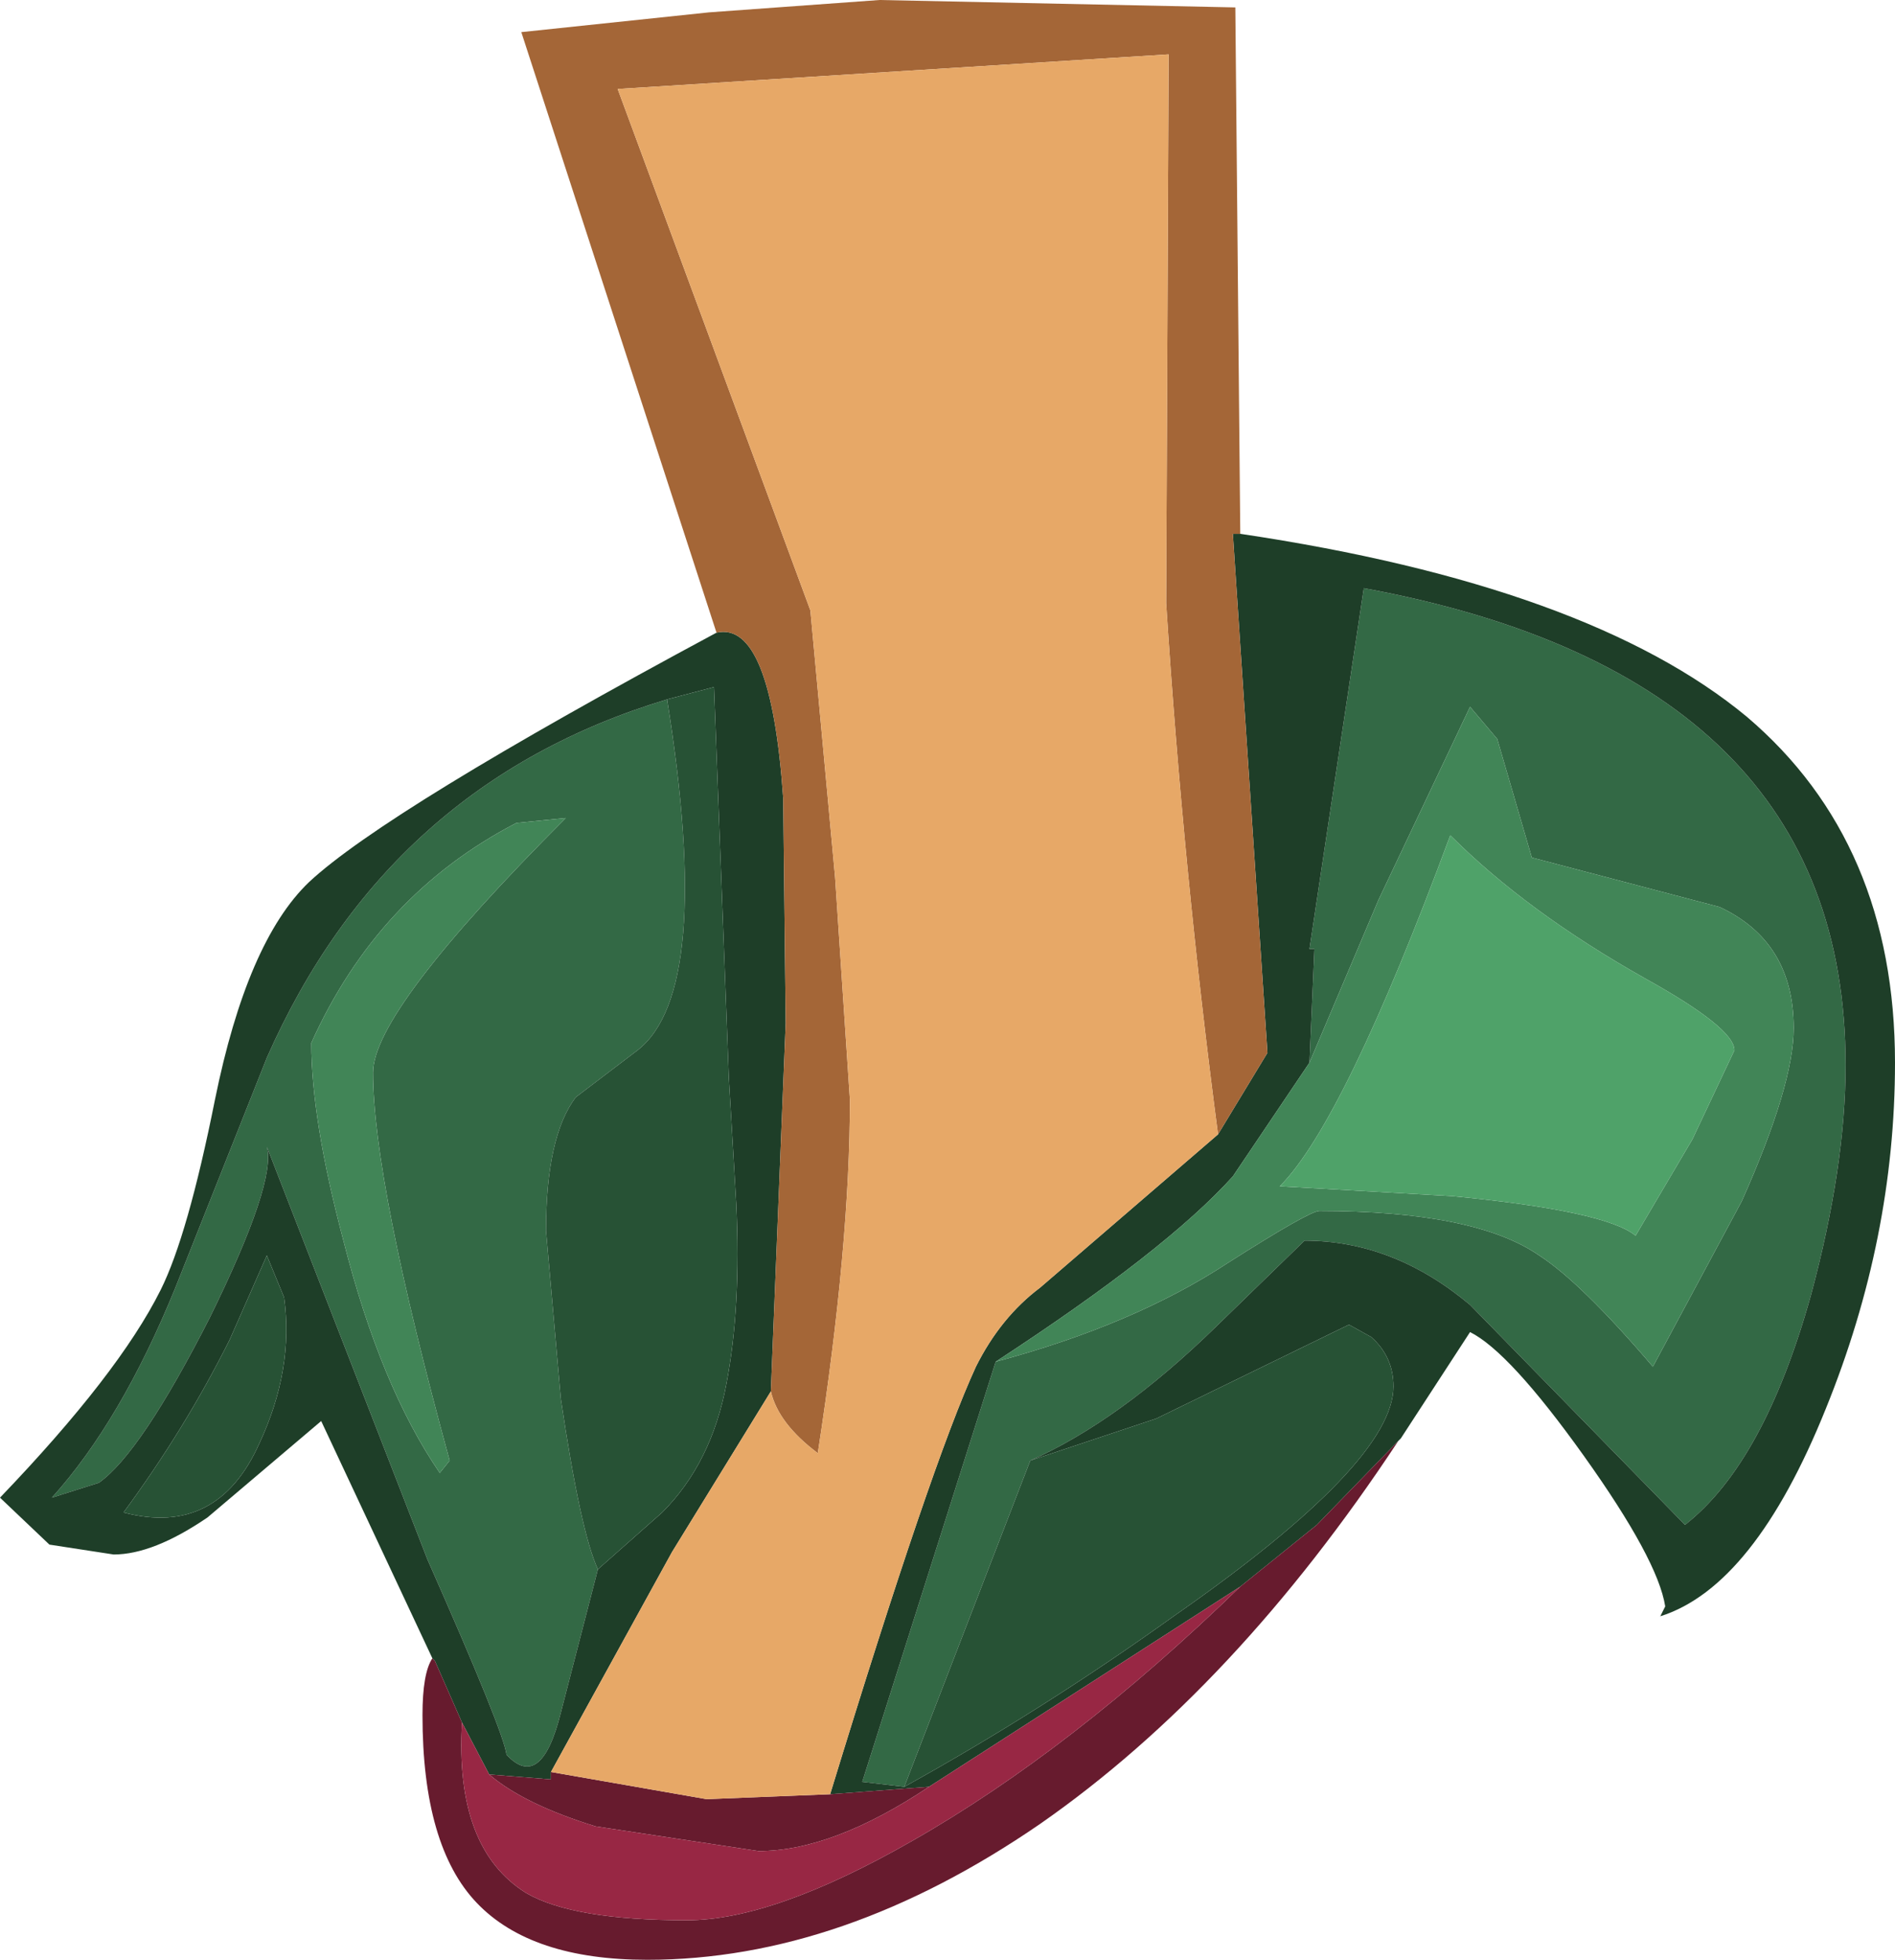 <?xml version="1.0" encoding="UTF-8" standalone="no"?>
<svg xmlns:ffdec="https://www.free-decompiler.com/flash" xmlns:xlink="http://www.w3.org/1999/xlink" ffdec:objectType="shape" height="39.65px" width="38.35px" xmlns="http://www.w3.org/2000/svg">
  <g transform="matrix(1.0, 0.0, 0.0, 1.0, 12.45, 18.9)">
    <path d="M-0.35 12.85 L-1.1 15.75 Q-1.5 17.35 -2.2 16.6 -2.25 16.15 -3.8 12.65 L-7.05 4.3 Q-6.85 5.0 -8.2 7.75 -9.6 10.5 -10.45 11.1 L-11.4 11.4 Q-10.0 9.85 -8.9 7.15 L-7.05 2.5 Q-4.6 -3.05 1.05 -4.75 2.0 1.15 0.45 2.35 L-0.8 3.3 Q-1.4 4.1 -1.4 6.0 L-1.1 9.4 Q-0.7 12.1 -0.35 12.85 M7.7 8.65 Q10.5 7.9 12.4 6.65 14.05 5.6 14.25 5.6 17.4 5.6 18.7 6.5 19.55 7.05 21.0 8.75 L22.8 5.4 Q23.85 3.05 23.85 1.9 23.85 0.15 22.35 -0.55 L18.55 -1.55 17.85 -3.95 17.3 -4.6 15.45 -0.7 14.05 2.6 14.15 0.3 14.05 0.3 15.15 -7.0 Q24.9 -5.2 24.9 2.65 24.9 4.7 24.2 7.3 23.25 10.7 21.65 11.95 L17.3 7.5 Q15.75 6.2 13.95 6.2 L12.15 7.95 Q10.2 9.85 8.4 10.65 L5.85 17.25 5.0 17.15 7.7 8.65 M-1.0 -2.35 L-2.0 -2.25 Q-4.8 -0.8 -6.15 2.2 -6.15 3.75 -5.5 6.2 -4.75 9.15 -3.55 10.9 L-3.35 10.65 Q-4.9 5.0 -4.9 2.8 -4.9 1.55 -1.0 -2.35" fill="#336945" fill-rule="evenodd" stroke="none"/>
    <path d="M12.65 -8.1 Q19.7 -7.05 22.9 -4.4 25.9 -1.85 25.9 2.6 25.9 6.15 24.5 9.6 23.05 13.2 21.15 13.8 L21.25 13.6 Q21.1 12.65 19.6 10.55 18.1 8.45 17.3 8.05 L15.9 10.2 15.85 10.25 14.2 11.95 12.65 13.2 6.35 17.25 4.35 17.4 Q6.4 10.7 7.3 8.75 7.8 7.75 8.6 7.15 L12.2 4.05 13.2 2.4 12.5 -8.1 12.65 -8.1 M-3.7 14.65 L-5.95 9.85 -8.25 11.8 Q-9.35 12.55 -10.15 12.55 L-11.45 12.35 -12.45 11.4 Q-10.05 8.9 -9.2 7.2 -8.65 6.1 -8.1 3.35 -7.45 0.15 -6.2 -1.05 -4.65 -2.5 2.05 -6.1 3.15 -6.35 3.4 -2.75 L3.45 1.8 3.15 9.25 1.15 12.5 -1.3 16.95 -1.3 17.1 -2.55 17.0 -3.1 15.95 -3.65 14.7 -3.7 14.65 M-0.35 12.85 L0.95 11.7 Q1.95 10.7 2.25 9.1 2.55 7.55 2.45 5.45 L2.3 2.9 2.0 -5.0 1.05 -4.75 Q-4.6 -3.05 -7.05 2.5 L-8.9 7.15 Q-10.0 9.85 -11.4 11.4 L-10.45 11.1 Q-9.6 10.5 -8.2 7.75 -6.85 5.0 -7.05 4.3 L-3.8 12.65 Q-2.25 16.15 -2.2 16.6 -1.5 17.35 -1.1 15.75 L-0.35 12.85 M14.05 2.6 L12.5 4.9 Q11.15 6.4 7.7 8.65 L5.0 17.15 5.85 17.25 Q8.65 15.7 11.3 13.8 15.75 10.7 15.75 9.15 15.75 8.55 15.3 8.15 L14.85 7.9 10.95 9.8 8.4 10.65 Q10.2 9.85 12.15 7.95 L13.95 6.2 Q15.75 6.2 17.3 7.5 L21.65 11.95 Q23.25 10.7 24.2 7.3 24.9 4.7 24.9 2.65 24.9 -5.2 15.15 -7.0 L14.05 0.3 14.15 0.3 14.05 2.6 M-7.05 6.5 L-7.8 8.2 Q-8.7 10.0 -9.95 11.7 -8.05 12.2 -7.2 10.3 -6.5 8.8 -6.7 7.35 L-7.05 6.5" fill="#1e3e28" fill-rule="evenodd" stroke="none"/>
    <path d="M14.05 2.6 L15.45 -0.7 17.3 -4.6 17.85 -3.95 18.55 -1.55 22.35 -0.55 Q23.85 0.15 23.85 1.9 23.85 3.05 22.8 5.4 L21.0 8.75 Q19.55 7.05 18.7 6.5 17.4 5.6 14.25 5.6 14.05 5.6 12.4 6.65 10.5 7.9 7.7 8.65 11.15 6.4 12.5 4.9 L14.05 2.6 M-1.0 -2.35 Q-4.9 1.55 -4.9 2.8 -4.9 5.0 -3.35 10.65 L-3.55 10.9 Q-4.75 9.15 -5.5 6.2 -6.15 3.75 -6.15 2.2 -4.8 -0.8 -2.0 -2.25 L-1.0 -2.35 M20.65 6.1 L21.8 4.15 22.65 2.35 Q22.65 1.9 20.85 0.9 18.45 -0.45 16.9 -2.0 14.75 3.8 13.45 5.1 L16.95 5.3 Q20.05 5.6 20.65 6.1" fill="#418557" fill-rule="evenodd" stroke="none"/>
    <path d="M1.05 -4.75 L2.0 -5.0 2.3 2.9 2.45 5.45 Q2.55 7.55 2.25 9.1 1.95 10.7 0.95 11.7 L-0.35 12.85 Q-0.7 12.1 -1.1 9.4 L-1.4 6.0 Q-1.4 4.1 -0.8 3.3 L0.45 2.35 Q2.0 1.15 1.05 -4.75 M5.85 17.25 L8.4 10.65 10.95 9.8 14.85 7.9 15.3 8.15 Q15.75 8.55 15.75 9.15 15.75 10.7 11.3 13.8 8.65 15.7 5.85 17.25 M-7.05 6.5 L-6.7 7.35 Q-6.5 8.8 -7.2 10.3 -8.05 12.2 -9.95 11.7 -8.7 10.0 -7.8 8.2 L-7.05 6.5" fill="#275235" fill-rule="evenodd" stroke="none"/>
    <path d="M20.65 6.1 Q20.05 5.6 16.95 5.3 L13.45 5.1 Q14.75 3.8 16.9 -2.0 18.45 -0.45 20.85 0.9 22.65 1.9 22.65 2.35 L21.8 4.15 20.65 6.1" fill="#4fa269" fill-rule="evenodd" stroke="none"/>
    <path d="M15.85 10.25 Q12.55 15.25 8.6 18.0 4.6 20.75 0.65 20.75 -1.7 20.75 -2.8 19.6 -3.9 18.45 -3.9 15.8 -3.9 14.95 -3.7 14.65 L-3.65 14.7 -3.1 15.95 Q-3.25 18.5 -1.8 19.4 -0.85 19.95 1.45 19.95 3.2 19.95 6.0 18.35 9.25 16.5 12.65 13.2 L14.2 11.95 15.85 10.25 M6.35 17.25 Q4.4 18.55 2.9 18.55 L-0.4 18.05 Q-1.85 17.6 -2.55 17.0 L-1.3 17.1 -1.3 16.95 1.85 17.5 4.35 17.4 6.35 17.25" fill="#671b2e" fill-rule="evenodd" stroke="none"/>
    <path d="M-3.1 15.95 L-2.55 17.0 Q-1.85 17.6 -0.4 18.05 L2.9 18.55 Q4.4 18.55 6.35 17.25 L12.65 13.2 Q9.25 16.5 6.0 18.35 3.2 19.95 1.45 19.95 -0.85 19.95 -1.8 19.4 -3.25 18.5 -3.1 15.95" fill="#982744" fill-rule="evenodd" stroke="none"/>
    <path d="M2.05 -6.1 L-1.9 -18.25 1.9 -18.65 5.35 -18.9 12.55 -18.75 12.65 -8.1 12.5 -8.1 13.2 2.4 12.2 4.05 Q11.5 -1.25 11.15 -6.7 L11.2 -17.8 0.05 -17.1 3.95 -6.55 4.45 -1.15 4.75 3.35 Q4.75 6.3 4.1 10.5 3.3 9.9 3.15 9.25 L3.45 1.8 3.4 -2.75 Q3.15 -6.35 2.05 -6.1" fill="#a46637" fill-rule="evenodd" stroke="none"/>
    <path d="M3.15 9.25 Q3.3 9.9 4.1 10.5 4.75 6.3 4.75 3.35 L4.45 -1.15 3.95 -6.55 0.05 -17.1 11.2 -17.8 11.15 -6.7 Q11.5 -1.25 12.2 4.05 L8.6 7.15 Q7.8 7.75 7.3 8.75 6.4 10.7 4.35 17.4 L1.85 17.5 -1.3 16.95 1.15 12.5 3.15 9.25" fill="#e7a867" fill-rule="evenodd" stroke="none"/>
  </g>
</svg>
